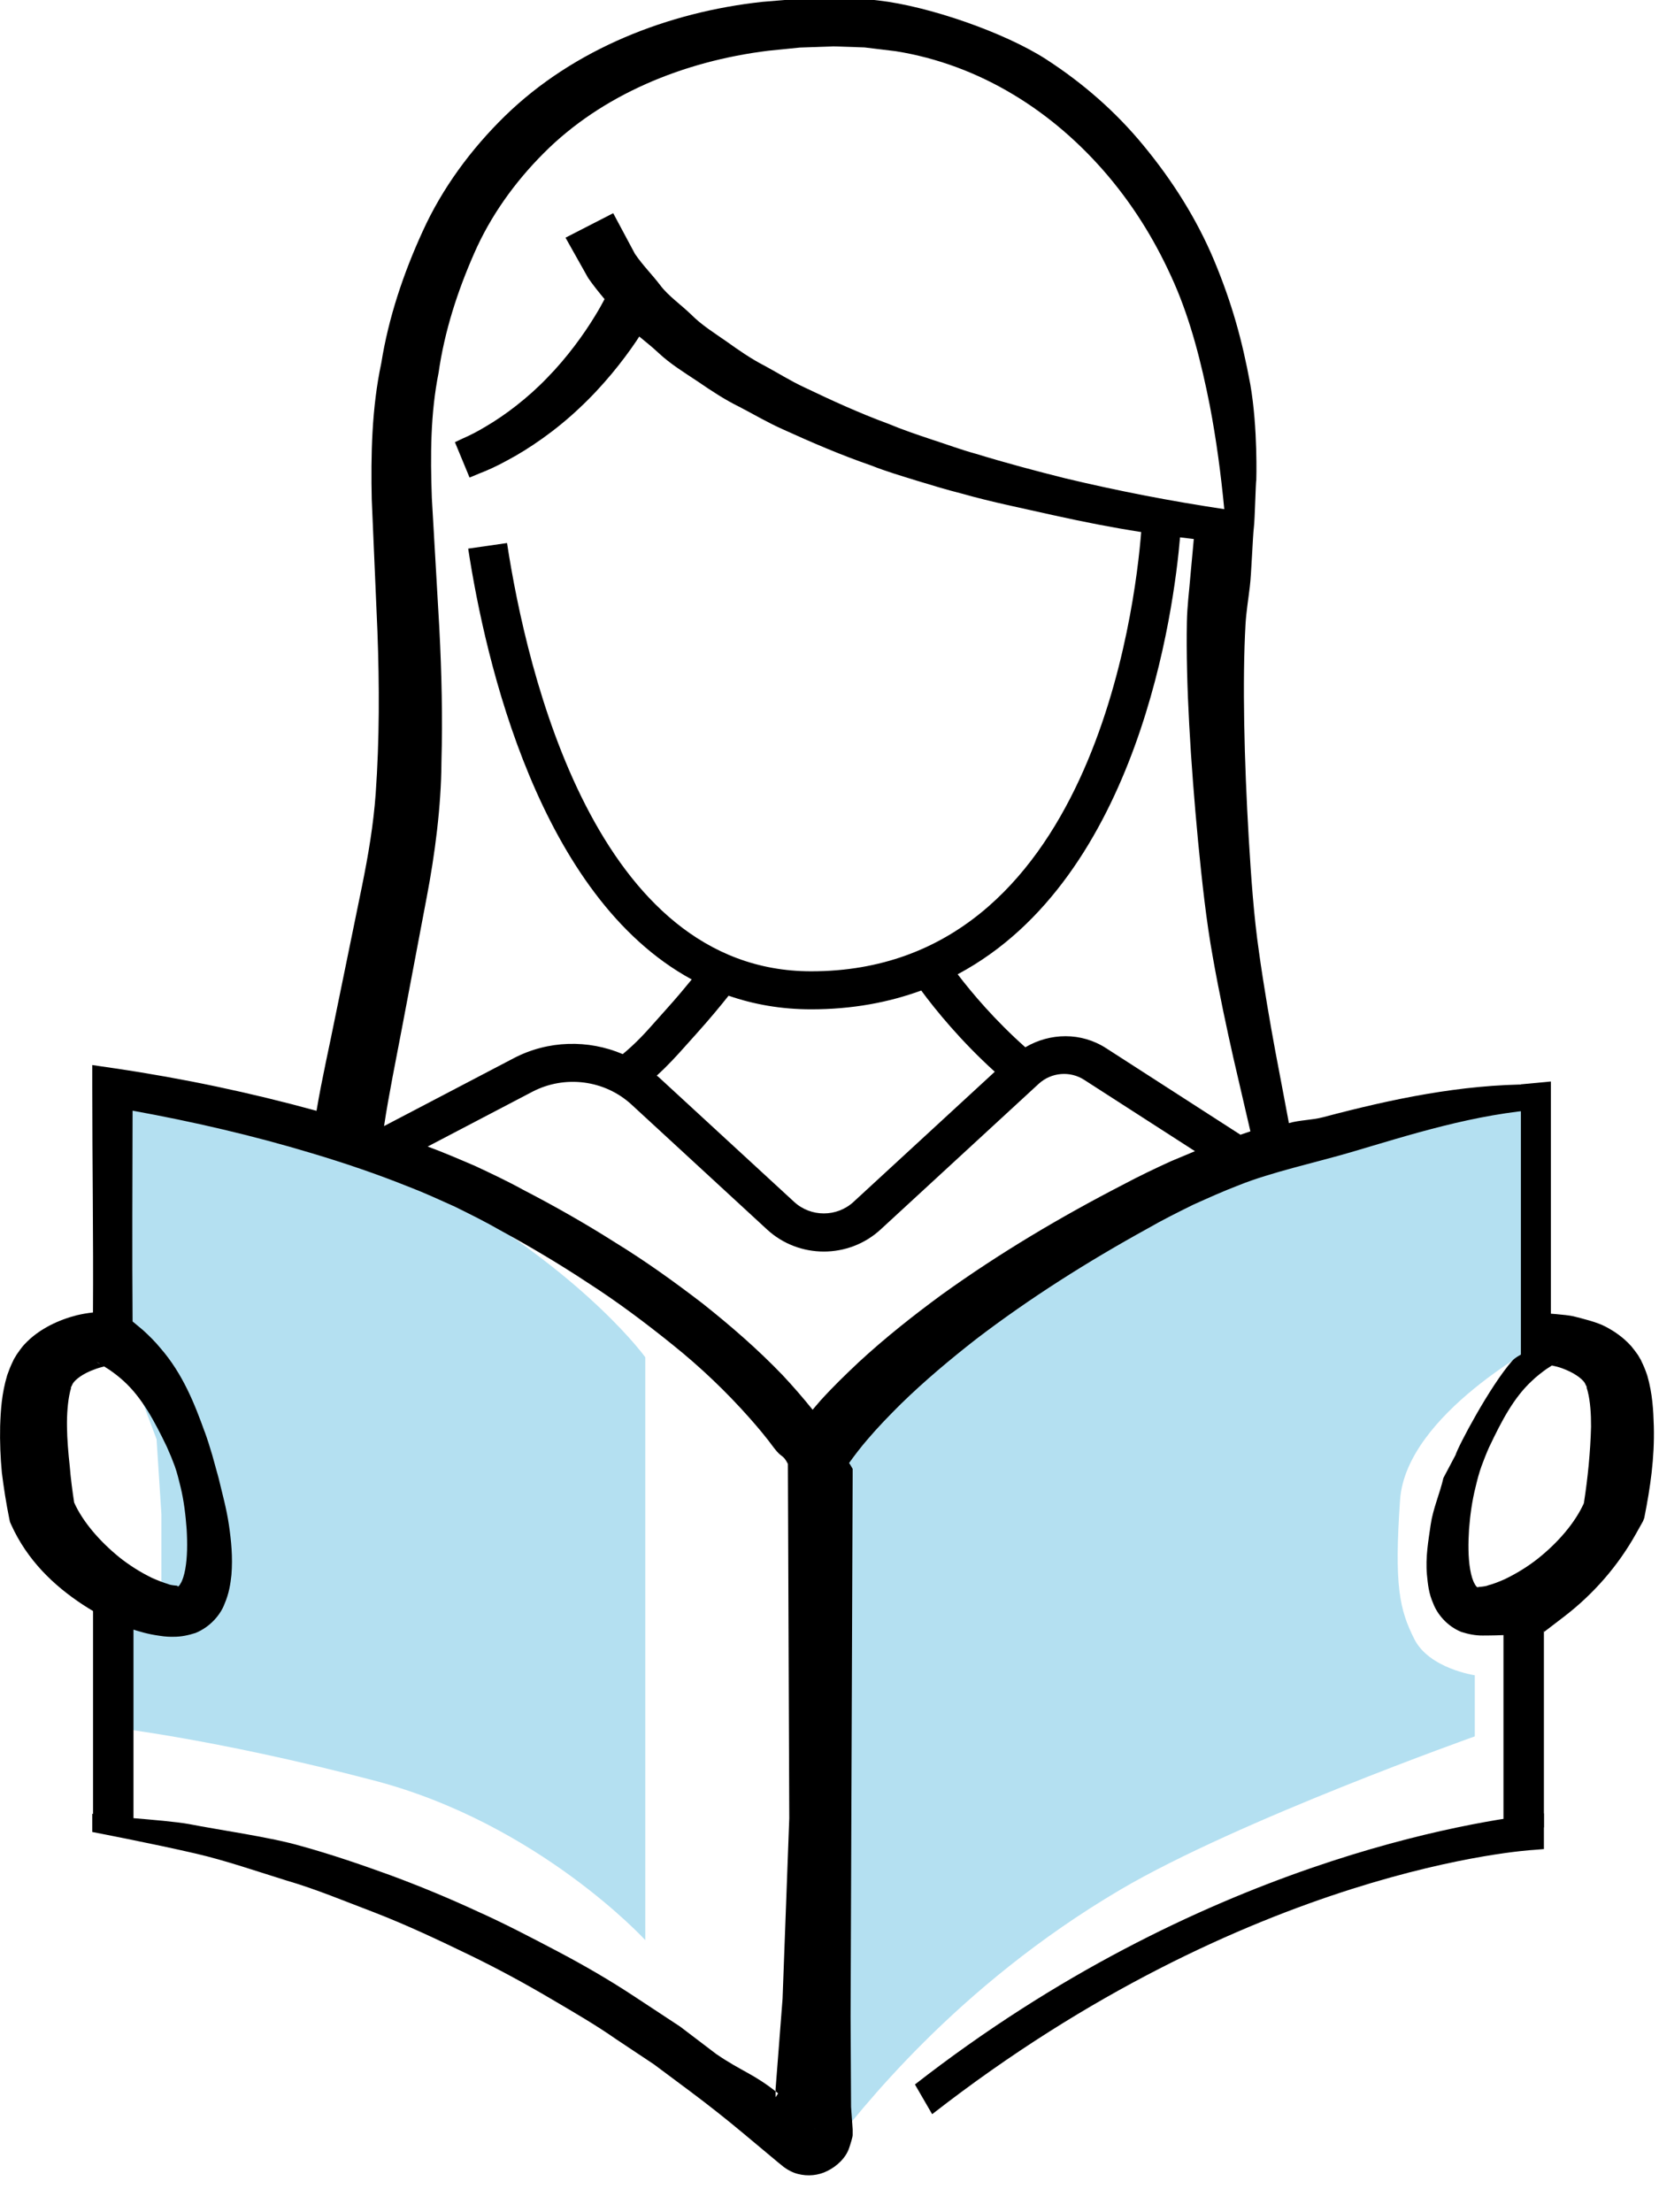 <svg width="24" height="32" viewBox="0 0 24 32" fill="none" xmlns="http://www.w3.org/2000/svg">
<path fill-rule="evenodd" clip-rule="evenodd" d="M9.335 19.633V28.064C9.335 28.064 7.792 26.379 5.414 25.756C3.036 25.132 1.493 24.971 1.493 24.971L1.503 22.979L2.145 23.307L2.335 22.903V21.904L2.265 20.819L1.87 19.77L1.516 19.379L1.582 15.727C1.582 15.727 4.603 16.187 6.571 17.354C8.538 18.52 9.335 19.633 9.335 19.633Z" fill="#B4E0F1"/>
<path fill-rule="evenodd" clip-rule="evenodd" d="M11.709 21.8C11.709 21.8 11.731 20.908 12.651 20.111C13.572 19.313 17.172 16.824 20.057 16.175C22.943 15.527 22.335 15.727 22.335 15.727V19.409C22.335 19.409 20.34 20.449 20.254 21.697C20.168 22.944 20.246 23.282 20.46 23.709C20.674 24.136 21.335 24.233 21.335 24.233V25.117C21.335 25.117 17.912 26.331 16.21 27.333C13.808 28.747 12.427 30.554 11.998 31.095C11.57 31.635 11.709 21.8 11.709 21.8Z" fill="#B4E0F1"/>
<path fill-rule="evenodd" clip-rule="evenodd" d="M22.913 21.745C22.784 22.03 22.538 22.314 22.251 22.543C22.1 22.663 21.934 22.764 21.767 22.844C21.687 22.88 21.59 22.917 21.531 22.931C21.513 22.941 21.463 22.95 21.402 22.955C21.397 22.955 21.389 22.953 21.382 22.96C21.389 22.959 21.365 22.973 21.336 22.915C21.306 22.868 21.283 22.787 21.268 22.701C21.238 22.525 21.239 22.322 21.252 22.12C21.268 21.916 21.296 21.708 21.347 21.508C21.371 21.405 21.397 21.306 21.432 21.209C21.465 21.119 21.501 21.026 21.548 20.921L21.545 20.929C21.725 20.549 21.901 20.214 22.164 19.972C22.228 19.91 22.3 19.855 22.37 19.804L22.451 19.752C22.49 19.76 22.55 19.774 22.603 19.794C22.677 19.822 22.747 19.855 22.804 19.893C22.861 19.929 22.907 19.974 22.925 20.002C22.925 20.002 22.922 20.001 22.923 19.999L22.958 20.069C22.941 20.047 22.967 20.111 22.97 20.132C23.005 20.269 23.018 20.452 23.017 20.637C23.008 20.993 22.97 21.382 22.913 21.745ZM22.559 19.685C22.541 19.697 22.532 19.703 22.517 19.712C22.517 19.712 22.513 19.713 22.511 19.714L22.55 19.691L22.559 19.685ZM16.938 16.798C16.717 16.899 16.471 17.016 16.247 17.136C15.34 17.604 14.458 18.127 13.623 18.728C13.209 19.032 12.803 19.353 12.421 19.706C12.232 19.884 12.044 20.066 11.867 20.262C11.829 20.305 11.793 20.349 11.756 20.392C11.616 20.218 11.471 20.051 11.32 19.89C10.959 19.514 10.567 19.175 10.164 18.855C9.755 18.541 9.337 18.241 8.9 17.973C8.467 17.698 8.021 17.445 7.567 17.21C7.343 17.086 7.1 16.972 6.878 16.868C6.652 16.771 6.417 16.669 6.187 16.585L7.7 15.793C8.17 15.547 8.748 15.621 9.136 15.978L11.097 17.785C11.327 17.997 11.622 18.104 11.918 18.104C12.213 18.104 12.509 17.997 12.739 17.785L15.028 15.676C15.209 15.511 15.48 15.487 15.686 15.621L17.287 16.652C17.17 16.7 17.052 16.75 16.938 16.798ZM11.787 30.787L11.784 30.785C11.794 30.793 11.801 30.799 11.787 30.787ZM2.413 20.927C2.459 21.029 2.496 21.12 2.528 21.207C2.563 21.306 2.587 21.405 2.612 21.508C2.661 21.709 2.685 21.917 2.7 22.12C2.712 22.323 2.711 22.525 2.68 22.699C2.664 22.785 2.64 22.865 2.61 22.909C2.581 22.965 2.559 22.946 2.571 22.945C2.566 22.936 2.558 22.937 2.558 22.937C2.496 22.932 2.447 22.923 2.431 22.913C2.375 22.897 2.278 22.86 2.2 22.825C2.035 22.745 1.871 22.642 1.722 22.523C1.442 22.294 1.198 22.014 1.073 21.735C1.047 21.567 1.023 21.384 1.009 21.209C0.988 21.015 0.971 20.822 0.969 20.638C0.966 20.454 0.981 20.273 1.012 20.138C1.014 20.119 1.04 20.055 1.021 20.08L1.054 20.012C1.07 19.986 1.112 19.944 1.164 19.909C1.219 19.872 1.288 19.837 1.361 19.811C1.412 19.79 1.47 19.775 1.507 19.766L1.581 19.813C1.652 19.862 1.724 19.917 1.789 19.977C2.052 20.216 2.231 20.549 2.413 20.927ZM1.445 19.727C1.442 19.726 1.438 19.724 1.436 19.724C1.42 19.715 1.411 19.709 1.392 19.695L1.401 19.701L1.445 19.727ZM6.173 12.979C6.291 12.364 6.383 11.66 6.386 11.027C6.404 10.38 6.389 9.733 6.356 9.094L6.247 7.201C6.225 6.579 6.227 5.984 6.345 5.391C6.431 4.79 6.618 4.215 6.857 3.671C7.095 3.124 7.447 2.635 7.865 2.216C8.705 1.372 9.886 0.885 11.115 0.734L11.57 0.688L12.059 0.671L12.507 0.686L12.96 0.741C13.561 0.837 14.137 1.054 14.656 1.366C15.176 1.677 15.64 2.083 16.033 2.548C16.43 3.02 16.738 3.529 16.989 4.101C17.227 4.646 17.381 5.255 17.501 5.863C17.596 6.358 17.663 6.863 17.711 7.365C16.943 7.25 16.172 7.101 15.415 6.92C14.979 6.811 14.545 6.695 14.117 6.564C13.9 6.505 13.691 6.426 13.479 6.358C13.267 6.287 13.056 6.216 12.851 6.13C12.432 5.976 12.031 5.792 11.634 5.602C11.434 5.509 11.25 5.392 11.058 5.289C10.862 5.188 10.686 5.065 10.511 4.94C10.335 4.817 10.151 4.703 10.003 4.554C9.856 4.411 9.667 4.28 9.553 4.128C9.435 3.972 9.303 3.844 9.186 3.673L8.871 3.084L8.181 3.438L8.508 4.02C8.578 4.122 8.661 4.225 8.746 4.327C8.71 4.395 8.667 4.474 8.607 4.571C8.448 4.833 8.206 5.169 7.918 5.463C7.633 5.76 7.303 6.008 7.038 6.163C6.906 6.244 6.792 6.3 6.709 6.336C6.628 6.374 6.581 6.396 6.581 6.396L6.793 6.908C6.793 6.908 6.848 6.885 6.944 6.845C7.042 6.808 7.178 6.748 7.334 6.662C7.649 6.496 8.041 6.227 8.38 5.905C8.722 5.587 9.011 5.222 9.205 4.934C9.221 4.91 9.233 4.89 9.248 4.868C9.339 4.943 9.431 5.016 9.52 5.099C9.695 5.264 9.897 5.387 10.094 5.518C10.289 5.652 10.486 5.782 10.696 5.885C10.904 5.993 11.105 6.112 11.318 6.207C11.742 6.4 12.167 6.583 12.605 6.734C12.821 6.82 13.038 6.883 13.259 6.952C13.48 7.019 13.691 7.084 13.914 7.14C14.358 7.266 14.791 7.351 15.24 7.453C15.693 7.553 16.086 7.63 16.509 7.696C16.424 8.775 15.8 14.05 11.735 14.05C8.619 14.05 7.62 9.718 7.335 7.855L6.773 7.936C7.023 9.569 7.8 12.968 10.007 14.168C9.908 14.289 9.787 14.435 9.638 14.6L9.497 14.758C9.332 14.945 9.207 15.083 9.009 15.248C8.511 15.036 7.93 15.046 7.43 15.308L5.556 16.289C5.624 15.834 5.729 15.329 5.818 14.855L6.173 12.979ZM10.54 14.403C10.904 14.529 11.301 14.6 11.735 14.6C12.33 14.6 12.857 14.5 13.327 14.328C13.536 14.611 13.899 15.057 14.391 15.503L12.348 17.385C12.107 17.608 11.729 17.608 11.488 17.385L9.527 15.579C9.519 15.571 9.509 15.566 9.501 15.559C9.665 15.41 9.789 15.273 9.928 15.117L10.066 14.963C10.269 14.738 10.429 14.543 10.54 14.403ZM18.089 16.365C18.041 16.382 17.993 16.397 17.945 16.414L16 15.161C15.639 14.929 15.191 14.938 14.833 15.149C14.398 14.763 14.063 14.367 13.854 14.093C16.482 12.693 16.984 8.798 17.071 7.773C17.136 7.781 17.203 7.789 17.27 7.797C17.266 7.84 17.262 7.886 17.257 7.94C17.246 8.064 17.232 8.214 17.216 8.387C17.203 8.552 17.175 8.76 17.17 8.996C17.153 9.888 17.224 11.023 17.332 12.17C17.388 12.74 17.449 13.317 17.547 13.855C17.642 14.39 17.748 14.881 17.842 15.3C17.947 15.754 18.032 16.121 18.089 16.365ZM22.335 26.231C21.335 26.337 17.364 26.935 13.236 30.152L13.485 30.582C18.083 26.999 22.148 26.761 22.19 26.759L22.335 26.747V26.231ZM22.335 23.608L22.625 23.386C23.053 23.058 23.407 22.651 23.667 22.186L23.769 22.004L23.787 21.957C23.875 21.513 23.937 21.092 23.925 20.63C23.918 20.4 23.907 20.165 23.831 19.899C23.804 19.822 23.793 19.787 23.736 19.669L23.696 19.601C23.666 19.558 23.633 19.514 23.599 19.473C23.48 19.341 23.354 19.257 23.225 19.189C23.097 19.122 22.897 19.075 22.765 19.041C22.653 19.014 22.335 18.997 22.335 18.994V15.728L22.161 15.686H22.163C21.138 15.686 20.139 15.896 19.143 16.16C18.977 16.204 18.811 16.199 18.646 16.246C18.599 16.001 18.531 15.628 18.45 15.209C18.373 14.791 18.286 14.29 18.213 13.77C18.138 13.254 18.099 12.688 18.065 12.123C17.999 10.999 17.972 9.853 18.018 9.036C18.029 8.845 18.06 8.663 18.081 8.483C18.103 8.31 18.123 7.754 18.139 7.63C18.154 7.514 18.166 6.951 18.174 6.951C18.174 6.951 18.199 6.194 18.087 5.557C17.969 4.919 17.823 4.388 17.562 3.762C17.311 3.166 16.964 2.615 16.54 2.102C16.141 1.617 15.67 1.205 15.133 0.857C14.528 0.467 13.43 0.089 12.709 0.007C12.662 0.002 12.614 -0.004 12.567 -0.009L12.037 -0.029L11.547 -0.016L11.027 0.027C9.674 0.174 8.305 0.703 7.306 1.677C6.812 2.159 6.397 2.725 6.117 3.341C5.835 3.955 5.62 4.599 5.516 5.252C5.377 5.903 5.364 6.585 5.378 7.227L5.46 9.131C5.489 9.919 5.49 10.699 5.435 11.478C5.403 11.928 5.327 12.374 5.237 12.817L4.857 14.673C4.764 15.143 4.661 15.581 4.579 16.068C3.624 15.806 2.656 15.601 1.669 15.455L1.335 15.406V15.728C1.335 16.814 1.352 17.899 1.345 18.985C1.262 18.994 1.19 19.007 1.112 19.025C0.979 19.059 0.852 19.105 0.721 19.172C0.591 19.241 0.464 19.325 0.342 19.459C0.306 19.501 0.274 19.546 0.243 19.591L0.202 19.659C0.143 19.78 0.133 19.814 0.104 19.893C0.024 20.161 0.01 20.398 0.002 20.63C-0.003 20.861 0.006 21.084 0.027 21.304C0.055 21.526 0.087 21.734 0.133 21.962L0.144 22.014L0.161 22.053C0.394 22.569 0.776 22.934 1.2 23.213C1.413 23.352 1.639 23.471 1.89 23.56C2.022 23.602 2.138 23.638 2.304 23.661C2.398 23.676 2.46 23.677 2.51 23.676C2.62 23.677 2.727 23.654 2.829 23.621C3.047 23.532 3.193 23.35 3.248 23.201C3.314 23.048 3.334 22.911 3.348 22.781C3.369 22.522 3.345 22.286 3.311 22.054C3.277 21.823 3.215 21.602 3.162 21.379L3.07 21.046C3.035 20.927 2.999 20.814 2.963 20.715L2.96 20.709C2.82 20.32 2.648 19.877 2.323 19.503C2.245 19.408 2.159 19.322 2.066 19.238L1.923 19.119L1.918 19.116C1.91 18.099 1.916 17.082 1.918 16.066C2.788 16.224 3.659 16.425 4.505 16.68C4.981 16.822 5.452 16.982 5.908 17.165C6.141 17.254 6.354 17.353 6.577 17.453C6.81 17.568 7.02 17.672 7.234 17.795C7.669 18.032 8.093 18.284 8.503 18.555C8.931 18.83 9.336 19.134 9.728 19.45C10.134 19.775 10.51 20.134 10.852 20.521C10.973 20.658 11.09 20.798 11.196 20.943C11.317 21.102 11.32 21.027 11.398 21.175L11.418 26.302L11.321 28.913L11.22 30.218V30.337L11.257 30.281C10.907 29.997 10.732 29.966 10.359 29.71L9.838 29.314L9.177 28.879C8.818 28.642 8.445 28.426 8.063 28.225C7.682 28.025 7.302 27.825 6.908 27.649C6.496 27.458 6.078 27.285 5.652 27.127C5.224 26.972 4.794 26.824 4.355 26.703C3.918 26.575 3.18 26.473 2.732 26.385C2.367 26.319 1.335 26.267 1.335 26.234V26.484V26.5C1.335 26.5 2.189 26.663 2.84 26.814C3.266 26.913 3.728 27.073 4.148 27.203C4.569 27.325 4.999 27.506 5.409 27.661C5.88 27.843 6.354 28.067 6.802 28.284C7.201 28.478 7.589 28.688 7.97 28.913C8.288 29.1 8.611 29.286 8.913 29.497L9.46 29.861L9.986 30.253C10.243 30.445 10.495 30.644 10.741 30.849L11.256 31.279L11.341 31.348C11.341 31.348 11.396 31.387 11.434 31.405C11.474 31.425 11.504 31.436 11.541 31.446C11.686 31.484 11.841 31.469 11.971 31.402C12.103 31.338 12.236 31.215 12.283 31.074C12.305 31.012 12.335 30.91 12.335 30.885V30.803L12.312 30.477L12.305 29.172L12.315 26.561L12.335 21.34V21.337V21.247L12.297 21.182C12.293 21.175 12.286 21.17 12.283 21.163C12.364 21.05 12.452 20.935 12.546 20.826C12.697 20.648 12.862 20.478 13.031 20.31C13.373 19.976 13.745 19.664 14.128 19.365C14.903 18.774 15.738 18.246 16.605 17.769C16.82 17.645 17.026 17.543 17.26 17.427C17.483 17.327 17.692 17.232 17.925 17.143C18.379 16.959 19.06 16.809 19.536 16.669C20.382 16.42 21.335 16.109 22.335 16.043V19.236V19.409C22.242 19.492 21.955 19.591 21.876 19.685C21.55 20.056 21.091 20.927 21.057 21.046L20.881 21.379C20.83 21.603 20.73 21.824 20.697 22.055C20.664 22.286 20.62 22.522 20.643 22.78C20.656 22.909 20.667 23.045 20.734 23.195C20.789 23.341 20.928 23.52 21.14 23.606C21.241 23.638 21.343 23.659 21.45 23.658C21.5 23.658 21.773 23.657 21.865 23.643C21.965 23.628 22.335 23.608 22.335 23.585V23.608Z" fill="black"/>
<path fill-rule="evenodd" clip-rule="evenodd" d="M22.002 19.629H22.436V15.644L22.002 15.685V19.629Z" fill="black"/>
<mask id="mask0" mask-type="alpha" maskUnits="userSpaceOnUse" x="0" y="-1" width="24" height="33">
<path fill-rule="evenodd" clip-rule="evenodd" d="M0 31.466H23.926V-0.029H0V31.466Z" fill="white"/>
</mask>
<g mask="url(#mask0)">
<path fill-rule="evenodd" clip-rule="evenodd" d="M1.346 26.434H1.931V22.979H1.346V26.434Z" fill="black"/>
<path fill-rule="evenodd" clip-rule="evenodd" d="M21.75 26.434H22.335V22.979H21.75V26.434Z" fill="black"/>
</g>
</svg>

